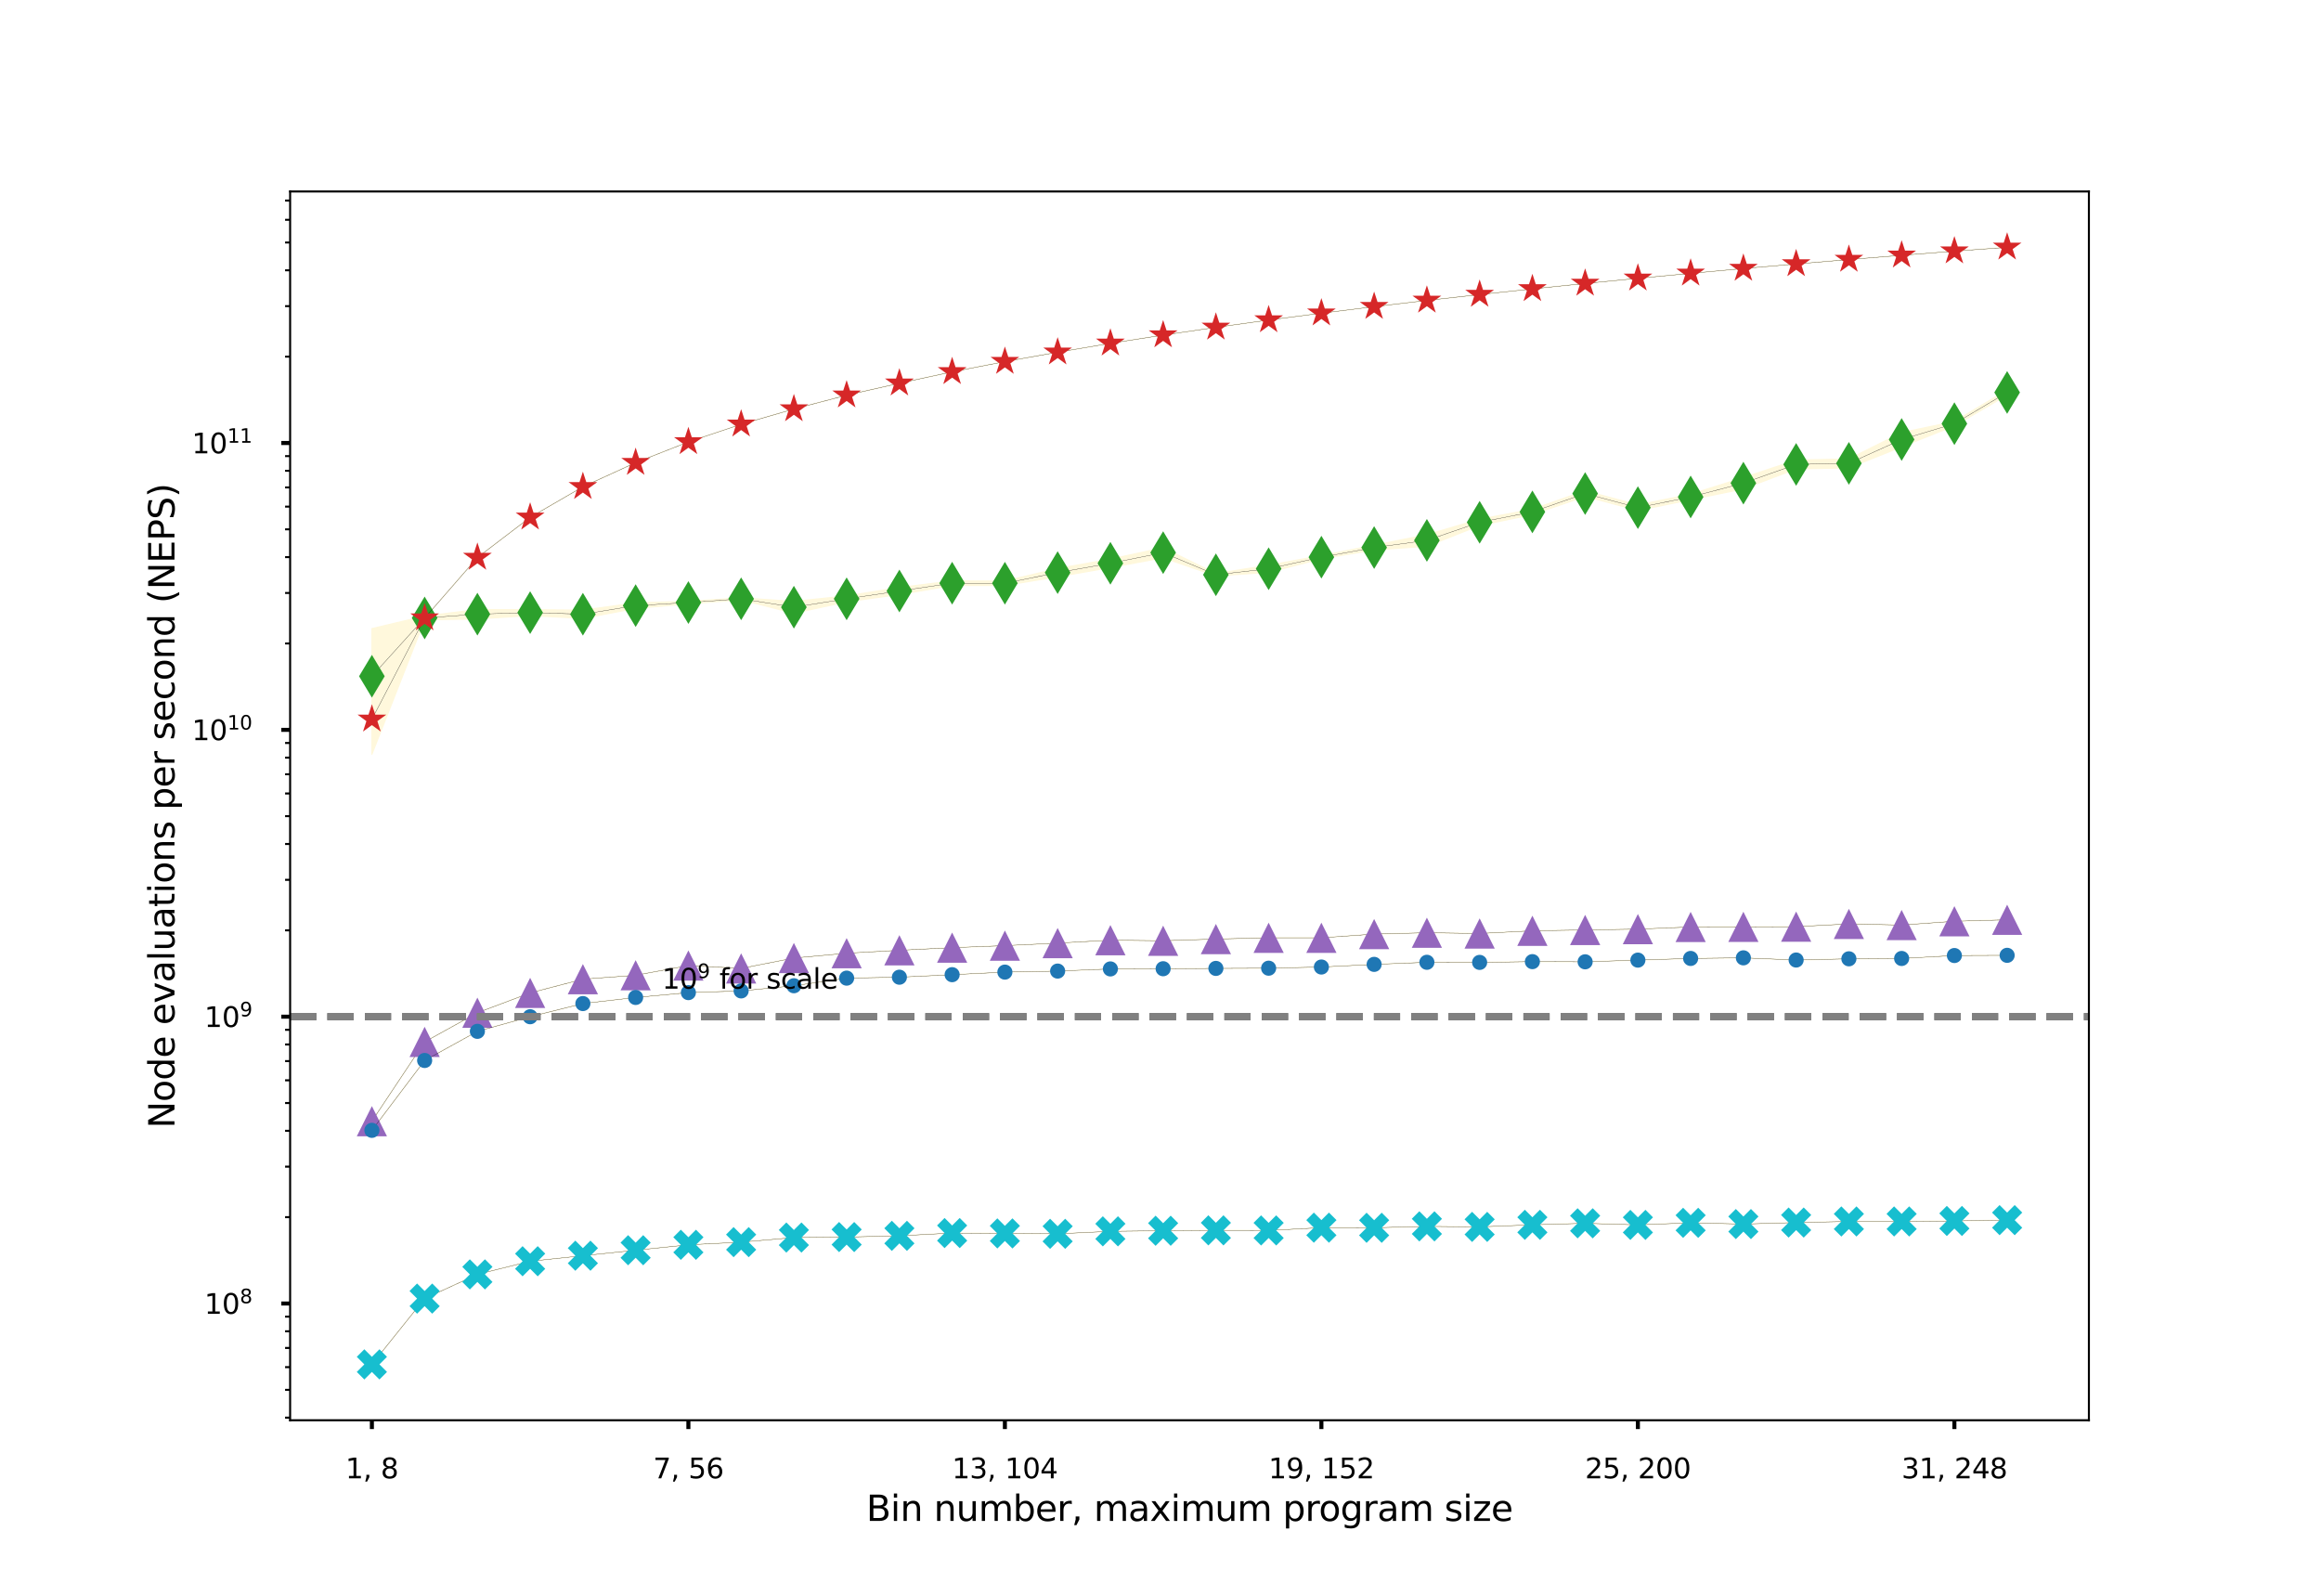 <?xml version="1.0" encoding="utf-8" standalone="no"?>
<!DOCTYPE svg PUBLIC "-//W3C//DTD SVG 1.1//EN"
  "http://www.w3.org/Graphics/SVG/1.1/DTD/svg11.dtd">
<svg xmlns:xlink="http://www.w3.org/1999/xlink" width="921.6pt" height="633.6pt" viewBox="0 0 921.6 633.6" xmlns="http://www.w3.org/2000/svg" version="1.1">
 <defs>
  <style type="text/css">*{stroke-linejoin: round; stroke-linecap: butt}</style>
 </defs>
 <g id="figure_1">
  <g id="patch_1">
   <path d="M 0 633.6 
L 921.6 633.6 
L 921.6 0 
L 0 0 
z
" style="fill: #ffffff"/>
  </g>
  <g id="axes_1">
   <g id="patch_2">
    <path d="M 115.2 563.904 
L 829.44 563.904 
L 829.44 76.032 
L 115.2 76.032 
z
" style="fill: #ffffff"/>
   </g>
   <g id="PolyCollection_1">
    <defs>
     <path id="m65f2b47171" d="M 147.665 -91.872 
L 147.665 -91.872 
L 168.611 -117.995 
L 189.556 -127.603 
L 210.502 -132.826 
L 231.447 -135.024 
L 252.393 -137.201 
L 273.338 -139.351 
L 294.284 -140.409 
L 315.229 -142.233 
L 336.175 -142.422 
L 357.12 -142.913 
L 378.065 -144.011 
L 399.011 -143.871 
L 419.956 -143.71 
L 440.902 -144.698 
L 461.847 -144.933 
L 482.793 -145.089 
L 503.738 -145.056 
L 524.684 -146.154 
L 545.629 -146.108 
L 566.575 -146.673 
L 587.52 -146.457 
L 608.465 -147.281 
L 629.411 -147.886 
L 650.356 -147.252 
L 671.302 -148.079 
L 692.247 -147.582 
L 713.193 -148.186 
L 734.138 -148.617 
L 755.084 -148.623 
L 776.029 -148.818 
L 796.975 -149.141 
L 796.975 -149.141 
L 796.975 -149.141 
L 776.029 -148.818 
L 755.084 -148.623 
L 734.138 -148.617 
L 713.193 -148.186 
L 692.247 -147.582 
L 671.302 -148.079 
L 650.356 -147.252 
L 629.411 -147.886 
L 608.465 -147.281 
L 587.52 -146.457 
L 566.575 -146.673 
L 545.629 -146.108 
L 524.684 -146.154 
L 503.738 -145.056 
L 482.793 -145.089 
L 461.847 -144.933 
L 440.902 -144.698 
L 419.956 -143.71 
L 399.011 -143.871 
L 378.065 -144.011 
L 357.12 -142.913 
L 336.175 -142.422 
L 315.229 -142.233 
L 294.284 -140.409 
L 273.338 -139.351 
L 252.393 -137.201 
L 231.447 -135.024 
L 210.502 -132.826 
L 189.556 -127.603 
L 168.611 -117.995 
L 147.665 -91.872 
z
" style="stroke: #fff8dc; stroke-width: 0.48"/>
    </defs>
    <g clip-path="url(#p8f15643fc7)">
     <use xlink:href="#m65f2b47171" x="0" y="633.6" style="fill: #fff8dc; stroke: #fff8dc; stroke-width: 0.48"/>
    </g>
   </g>
   <g id="PolyCollection_2">
    <defs>
     <path id="m47dc31e7f1" d="M 147.665 -188.425 
L 147.665 -188.425 
L 168.611 -219.917 
L 189.556 -231.499 
L 210.502 -239.368 
L 231.447 -244.823 
L 252.393 -246.372 
L 273.338 -250.232 
L 294.284 -249.087 
L 315.229 -253.218 
L 336.175 -255.127 
L 357.12 -256.293 
L 378.065 -257.338 
L 399.011 -258.137 
L 419.956 -259.144 
L 440.902 -260.306 
L 461.847 -260.076 
L 482.793 -260.743 
L 503.738 -261.253 
L 524.684 -261.254 
L 545.629 -262.72 
L 566.575 -263.258 
L 587.52 -262.96 
L 608.465 -264.036 
L 629.411 -264.36 
L 650.356 -264.694 
L 671.302 -265.546 
L 692.247 -265.593 
L 713.193 -265.67 
L 734.138 -266.75 
L 755.084 -266.309 
L 776.029 -267.82 
L 796.975 -268.401 
L 796.975 -268.401 
L 796.975 -268.401 
L 776.029 -267.82 
L 755.084 -266.309 
L 734.138 -266.75 
L 713.193 -265.67 
L 692.247 -265.593 
L 671.302 -265.546 
L 650.356 -264.694 
L 629.411 -264.36 
L 608.465 -264.036 
L 587.52 -262.96 
L 566.575 -263.258 
L 545.629 -262.72 
L 524.684 -261.254 
L 503.738 -261.253 
L 482.793 -260.743 
L 461.847 -260.076 
L 440.902 -260.306 
L 419.956 -259.144 
L 399.011 -258.137 
L 378.065 -257.338 
L 357.12 -256.293 
L 336.175 -255.127 
L 315.229 -253.218 
L 294.284 -249.087 
L 273.338 -250.232 
L 252.393 -246.372 
L 231.447 -244.823 
L 210.502 -239.368 
L 189.556 -231.499 
L 168.611 -219.917 
L 147.665 -188.425 
z
" style="stroke: #fff8dc; stroke-width: 0.48"/>
    </defs>
    <g clip-path="url(#p8f15643fc7)">
     <use xlink:href="#m47dc31e7f1" x="0" y="633.6" style="fill: #fff8dc; stroke: #fff8dc; stroke-width: 0.48"/>
    </g>
   </g>
   <g id="PolyCollection_3">
    <defs>
     <path id="mb98457b5f6" d="M 147.665 -184.795 
L 147.665 -184.795 
L 168.611 -212.538 
L 189.556 -224.106 
L 210.502 -229.91 
L 231.447 -235.135 
L 252.393 -237.563 
L 273.338 -239.482 
L 294.284 -240.161 
L 315.229 -242.211 
L 336.175 -245.231 
L 357.12 -245.603 
L 378.065 -246.604 
L 399.011 -247.623 
L 419.956 -248.034 
L 440.902 -248.888 
L 461.847 -248.967 
L 482.793 -249.095 
L 503.738 -249.179 
L 524.684 -249.643 
L 545.629 -250.696 
L 566.575 -251.522 
L 587.52 -251.479 
L 608.465 -251.781 
L 629.411 -251.711 
L 650.356 -252.385 
L 671.302 -253.052 
L 692.247 -253.289 
L 713.193 -252.421 
L 734.138 -252.905 
L 755.084 -253.039 
L 776.029 -254.206 
L 796.975 -254.287 
L 796.975 -254.287 
L 796.975 -254.287 
L 776.029 -254.206 
L 755.084 -253.039 
L 734.138 -252.905 
L 713.193 -252.421 
L 692.247 -253.289 
L 671.302 -253.052 
L 650.356 -252.385 
L 629.411 -251.711 
L 608.465 -251.781 
L 587.52 -251.479 
L 566.575 -251.522 
L 545.629 -250.696 
L 524.684 -249.643 
L 503.738 -249.179 
L 482.793 -249.095 
L 461.847 -248.967 
L 440.902 -248.888 
L 419.956 -248.034 
L 399.011 -247.623 
L 378.065 -246.604 
L 357.12 -245.603 
L 336.175 -245.231 
L 315.229 -242.211 
L 294.284 -240.161 
L 273.338 -239.482 
L 252.393 -237.563 
L 231.447 -235.135 
L 210.502 -229.91 
L 189.556 -224.106 
L 168.611 -212.538 
L 147.665 -184.795 
z
" style="stroke: #fff8dc; stroke-width: 0.48"/>
    </defs>
    <g clip-path="url(#p8f15643fc7)">
     <use xlink:href="#mb98457b5f6" x="0" y="633.6" style="fill: #fff8dc; stroke: #fff8dc; stroke-width: 0.48"/>
    </g>
   </g>
   <g id="PolyCollection_4">
    <defs>
     <path id="m1a2c0ce44e" d="M 147.665 -334.142 
L 147.665 -334.142 
L 168.611 -387.499 
L 189.556 -387.86 
L 210.502 -389.196 
L 231.447 -388.061 
L 252.393 -392.071 
L 273.338 -393.858 
L 294.284 -395.476 
L 315.229 -390.117 
L 336.175 -394.666 
L 357.12 -397.559 
L 378.065 -401.139 
L 399.011 -401.174 
L 419.956 -404.605 
L 440.902 -408.274 
L 461.847 -412.163 
L 482.793 -404.951 
L 503.738 -406.351 
L 524.684 -411.771 
L 545.629 -415.252 
L 566.575 -416.713 
L 587.52 -424.993 
L 608.465 -429.296 
L 629.411 -436.522 
L 650.356 -430.958 
L 671.302 -435.189 
L 692.247 -439.503 
L 713.193 -447.443 
L 734.138 -447.828 
L 755.084 -456.218 
L 776.029 -464.531 
L 796.975 -476.772 
L 796.975 -476.772 
L 796.975 -478.771 
L 776.029 -466.213 
L 755.084 -461.828 
L 734.138 -451.359 
L 713.193 -450.907 
L 692.247 -443.951 
L 671.302 -437.333 
L 650.356 -433.114 
L 629.411 -438.724 
L 608.465 -431.39 
L 587.52 -427.432 
L 566.575 -421.265 
L 545.629 -417.123 
L 524.684 -412.975 
L 503.738 -409.177 
L 482.793 -405.815 
L 461.847 -416.109 
L 440.902 -411.586 
L 419.956 -407.835 
L 399.011 -402.879 
L 378.065 -402.943 
L 357.12 -400.304 
L 336.175 -396.983 
L 315.229 -394.802 
L 294.284 -396.207 
L 273.338 -394.866 
L 252.393 -394.195 
L 231.447 -391.34 
L 210.502 -391.495 
L 189.556 -391.578 
L 168.611 -388.969 
L 147.665 -383.996 
z
" style="stroke: #fff8dc; stroke-width: 0.48"/>
    </defs>
    <g clip-path="url(#p8f15643fc7)">
     <use xlink:href="#m1a2c0ce44e" x="0" y="633.6" style="fill: #fff8dc; stroke: #fff8dc; stroke-width: 0.48"/>
    </g>
   </g>
   <g id="PolyCollection_5">
    <defs>
     <path id="m74e31826b9" d="M 147.665 -347.989 
L 147.665 -347.989 
L 168.611 -388.177 
L 189.556 -412.225 
L 210.502 -428.197 
L 231.447 -440.328 
L 252.393 -449.905 
L 273.338 -458.142 
L 294.284 -465.139 
L 315.229 -471.204 
L 336.175 -476.68 
L 357.12 -481.429 
L 378.065 -485.954 
L 399.011 -490.025 
L 419.956 -493.74 
L 440.902 -497.279 
L 461.847 -500.549 
L 482.793 -503.61 
L 503.738 -506.537 
L 524.684 -509.242 
L 545.629 -511.843 
L 566.575 -514.314 
L 587.52 -516.655 
L 608.465 -518.89 
L 629.411 -521.052 
L 650.356 -523.093 
L 671.302 -525.062 
L 692.247 -526.991 
L 713.193 -528.789 
L 734.138 -530.553 
L 755.084 -532.237 
L 776.029 -533.884 
L 796.975 -535.392 
L 796.975 -535.392 
L 796.975 -535.392 
L 776.029 -533.884 
L 755.084 -532.237 
L 734.138 -530.553 
L 713.193 -528.789 
L 692.247 -526.991 
L 671.302 -525.062 
L 650.356 -523.093 
L 629.411 -521.052 
L 608.465 -518.89 
L 587.52 -516.655 
L 566.575 -514.314 
L 545.629 -511.843 
L 524.684 -509.242 
L 503.738 -506.537 
L 482.793 -503.61 
L 461.847 -500.549 
L 440.902 -497.279 
L 419.956 -493.74 
L 399.011 -490.025 
L 378.065 -485.954 
L 357.12 -481.429 
L 336.175 -476.68 
L 315.229 -471.204 
L 294.284 -465.139 
L 273.338 -458.142 
L 252.393 -449.905 
L 231.447 -440.328 
L 210.502 -428.197 
L 189.556 -412.225 
L 168.611 -388.177 
L 147.665 -347.989 
z
" style="stroke: #fff8dc; stroke-width: 0.48"/>
    </defs>
    <g clip-path="url(#p8f15643fc7)">
     <use xlink:href="#m74e31826b9" x="0" y="633.6" style="fill: #fff8dc; stroke: #fff8dc; stroke-width: 0.48"/>
    </g>
   </g>
   <g id="matplotlib.axis_1">
    <g id="xtick_1">
     <g id="line2d_1">
      <defs>
       <path id="ma59e9e51bd" d="M 0 0 
L 0 3.5 
" style="stroke: #000000; stroke-width: 1.6"/>
      </defs>
      <g>
       <use xlink:href="#ma59e9e51bd" x="147.665" y="563.904" style="stroke: #000000; stroke-width: 1.6"/>
      </g>
     </g>
     <g id="text_1">
      <!-- 1, 8 -->
      <g transform="translate(137.171 586.962)scale(0.11 -0.11)">
       <defs>
        <path id="DejaVuSans-31" d="M 794 531 
L 1825 531 
L 1825 4091 
L 703 3866 
L 703 4441 
L 1819 4666 
L 2450 4666 
L 2450 531 
L 3481 531 
L 3481 0 
L 794 0 
L 794 531 
z
" transform="scale(0.016)"/>
        <path id="DejaVuSans-2c" d="M 750 794 
L 1409 794 
L 1409 256 
L 897 -744 
L 494 -744 
L 750 256 
L 750 794 
z
" transform="scale(0.016)"/>
        <path id="DejaVuSans-20" transform="scale(0.016)"/>
        <path id="DejaVuSans-38" d="M 2034 2216 
Q 1584 2216 1326 1975 
Q 1069 1734 1069 1313 
Q 1069 891 1326 650 
Q 1584 409 2034 409 
Q 2484 409 2743 651 
Q 3003 894 3003 1313 
Q 3003 1734 2745 1975 
Q 2488 2216 2034 2216 
z
M 1403 2484 
Q 997 2584 770 2862 
Q 544 3141 544 3541 
Q 544 4100 942 4425 
Q 1341 4750 2034 4750 
Q 2731 4750 3128 4425 
Q 3525 4100 3525 3541 
Q 3525 3141 3298 2862 
Q 3072 2584 2669 2484 
Q 3125 2378 3379 2068 
Q 3634 1759 3634 1313 
Q 3634 634 3220 271 
Q 2806 -91 2034 -91 
Q 1263 -91 848 271 
Q 434 634 434 1313 
Q 434 1759 690 2068 
Q 947 2378 1403 2484 
z
M 1172 3481 
Q 1172 3119 1398 2916 
Q 1625 2713 2034 2713 
Q 2441 2713 2670 2916 
Q 2900 3119 2900 3481 
Q 2900 3844 2670 4047 
Q 2441 4250 2034 4250 
Q 1625 4250 1398 4047 
Q 1172 3844 1172 3481 
z
" transform="scale(0.016)"/>
       </defs>
       <use xlink:href="#DejaVuSans-31"/>
       <use xlink:href="#DejaVuSans-2c" x="63.623"/>
       <use xlink:href="#DejaVuSans-20" x="95.41"/>
       <use xlink:href="#DejaVuSans-38" x="127.197"/>
      </g>
     </g>
    </g>
    <g id="xtick_2">
     <g id="line2d_2">
      <g>
       <use xlink:href="#ma59e9e51bd" x="273.338" y="563.904" style="stroke: #000000; stroke-width: 1.6"/>
      </g>
     </g>
     <g id="text_2">
      <!-- 7, 56 -->
      <g transform="translate(259.344 586.962)scale(0.11 -0.11)">
       <defs>
        <path id="DejaVuSans-37" d="M 525 4666 
L 3525 4666 
L 3525 4397 
L 1831 0 
L 1172 0 
L 2766 4134 
L 525 4134 
L 525 4666 
z
" transform="scale(0.016)"/>
        <path id="DejaVuSans-35" d="M 691 4666 
L 3169 4666 
L 3169 4134 
L 1269 4134 
L 1269 2991 
Q 1406 3038 1543 3061 
Q 1681 3084 1819 3084 
Q 2600 3084 3056 2656 
Q 3513 2228 3513 1497 
Q 3513 744 3044 326 
Q 2575 -91 1722 -91 
Q 1428 -91 1123 -41 
Q 819 9 494 109 
L 494 744 
Q 775 591 1075 516 
Q 1375 441 1709 441 
Q 2250 441 2565 725 
Q 2881 1009 2881 1497 
Q 2881 1984 2565 2268 
Q 2250 2553 1709 2553 
Q 1456 2553 1204 2497 
Q 953 2441 691 2322 
L 691 4666 
z
" transform="scale(0.016)"/>
        <path id="DejaVuSans-36" d="M 2113 2584 
Q 1688 2584 1439 2293 
Q 1191 2003 1191 1497 
Q 1191 994 1439 701 
Q 1688 409 2113 409 
Q 2538 409 2786 701 
Q 3034 994 3034 1497 
Q 3034 2003 2786 2293 
Q 2538 2584 2113 2584 
z
M 3366 4563 
L 3366 3988 
Q 3128 4100 2886 4159 
Q 2644 4219 2406 4219 
Q 1781 4219 1451 3797 
Q 1122 3375 1075 2522 
Q 1259 2794 1537 2939 
Q 1816 3084 2150 3084 
Q 2853 3084 3261 2657 
Q 3669 2231 3669 1497 
Q 3669 778 3244 343 
Q 2819 -91 2113 -91 
Q 1303 -91 875 529 
Q 447 1150 447 2328 
Q 447 3434 972 4092 
Q 1497 4750 2381 4750 
Q 2619 4750 2861 4703 
Q 3103 4656 3366 4563 
z
" transform="scale(0.016)"/>
       </defs>
       <use xlink:href="#DejaVuSans-37"/>
       <use xlink:href="#DejaVuSans-2c" x="63.623"/>
       <use xlink:href="#DejaVuSans-20" x="95.41"/>
       <use xlink:href="#DejaVuSans-35" x="127.197"/>
       <use xlink:href="#DejaVuSans-36" x="190.82"/>
      </g>
     </g>
    </g>
    <g id="xtick_3">
     <g id="line2d_3">
      <g>
       <use xlink:href="#ma59e9e51bd" x="399.011" y="563.904" style="stroke: #000000; stroke-width: 1.6"/>
      </g>
     </g>
     <g id="text_3">
      <!-- 13, 104 -->
      <g transform="translate(378.018 586.962)scale(0.11 -0.11)">
       <defs>
        <path id="DejaVuSans-33" d="M 2597 2516 
Q 3050 2419 3304 2112 
Q 3559 1806 3559 1356 
Q 3559 666 3084 287 
Q 2609 -91 1734 -91 
Q 1441 -91 1130 -33 
Q 819 25 488 141 
L 488 750 
Q 750 597 1062 519 
Q 1375 441 1716 441 
Q 2309 441 2620 675 
Q 2931 909 2931 1356 
Q 2931 1769 2642 2001 
Q 2353 2234 1838 2234 
L 1294 2234 
L 1294 2753 
L 1863 2753 
Q 2328 2753 2575 2939 
Q 2822 3125 2822 3475 
Q 2822 3834 2567 4026 
Q 2313 4219 1838 4219 
Q 1578 4219 1281 4162 
Q 984 4106 628 3988 
L 628 4550 
Q 988 4650 1302 4700 
Q 1616 4750 1894 4750 
Q 2613 4750 3031 4423 
Q 3450 4097 3450 3541 
Q 3450 3153 3228 2886 
Q 3006 2619 2597 2516 
z
" transform="scale(0.016)"/>
        <path id="DejaVuSans-30" d="M 2034 4250 
Q 1547 4250 1301 3770 
Q 1056 3291 1056 2328 
Q 1056 1369 1301 889 
Q 1547 409 2034 409 
Q 2525 409 2770 889 
Q 3016 1369 3016 2328 
Q 3016 3291 2770 3770 
Q 2525 4250 2034 4250 
z
M 2034 4750 
Q 2819 4750 3233 4129 
Q 3647 3509 3647 2328 
Q 3647 1150 3233 529 
Q 2819 -91 2034 -91 
Q 1250 -91 836 529 
Q 422 1150 422 2328 
Q 422 3509 836 4129 
Q 1250 4750 2034 4750 
z
" transform="scale(0.016)"/>
        <path id="DejaVuSans-34" d="M 2419 4116 
L 825 1625 
L 2419 1625 
L 2419 4116 
z
M 2253 4666 
L 3047 4666 
L 3047 1625 
L 3713 1625 
L 3713 1100 
L 3047 1100 
L 3047 0 
L 2419 0 
L 2419 1100 
L 313 1100 
L 313 1709 
L 2253 4666 
z
" transform="scale(0.016)"/>
       </defs>
       <use xlink:href="#DejaVuSans-31"/>
       <use xlink:href="#DejaVuSans-33" x="63.623"/>
       <use xlink:href="#DejaVuSans-2c" x="127.246"/>
       <use xlink:href="#DejaVuSans-20" x="159.033"/>
       <use xlink:href="#DejaVuSans-31" x="190.82"/>
       <use xlink:href="#DejaVuSans-30" x="254.443"/>
       <use xlink:href="#DejaVuSans-34" x="318.066"/>
      </g>
     </g>
    </g>
    <g id="xtick_4">
     <g id="line2d_4">
      <g>
       <use xlink:href="#ma59e9e51bd" x="524.684" y="563.904" style="stroke: #000000; stroke-width: 1.6"/>
      </g>
     </g>
     <g id="text_4">
      <!-- 19, 152 -->
      <g transform="translate(503.691 586.962)scale(0.11 -0.11)">
       <defs>
        <path id="DejaVuSans-39" d="M 703 97 
L 703 672 
Q 941 559 1184 500 
Q 1428 441 1663 441 
Q 2288 441 2617 861 
Q 2947 1281 2994 2138 
Q 2813 1869 2534 1725 
Q 2256 1581 1919 1581 
Q 1219 1581 811 2004 
Q 403 2428 403 3163 
Q 403 3881 828 4315 
Q 1253 4750 1959 4750 
Q 2769 4750 3195 4129 
Q 3622 3509 3622 2328 
Q 3622 1225 3098 567 
Q 2575 -91 1691 -91 
Q 1453 -91 1209 -44 
Q 966 3 703 97 
z
M 1959 2075 
Q 2384 2075 2632 2365 
Q 2881 2656 2881 3163 
Q 2881 3666 2632 3958 
Q 2384 4250 1959 4250 
Q 1534 4250 1286 3958 
Q 1038 3666 1038 3163 
Q 1038 2656 1286 2365 
Q 1534 2075 1959 2075 
z
" transform="scale(0.016)"/>
        <path id="DejaVuSans-32" d="M 1228 531 
L 3431 531 
L 3431 0 
L 469 0 
L 469 531 
Q 828 903 1448 1529 
Q 2069 2156 2228 2338 
Q 2531 2678 2651 2914 
Q 2772 3150 2772 3378 
Q 2772 3750 2511 3984 
Q 2250 4219 1831 4219 
Q 1534 4219 1204 4116 
Q 875 4013 500 3803 
L 500 4441 
Q 881 4594 1212 4672 
Q 1544 4750 1819 4750 
Q 2544 4750 2975 4387 
Q 3406 4025 3406 3419 
Q 3406 3131 3298 2873 
Q 3191 2616 2906 2266 
Q 2828 2175 2409 1742 
Q 1991 1309 1228 531 
z
" transform="scale(0.016)"/>
       </defs>
       <use xlink:href="#DejaVuSans-31"/>
       <use xlink:href="#DejaVuSans-39" x="63.623"/>
       <use xlink:href="#DejaVuSans-2c" x="127.246"/>
       <use xlink:href="#DejaVuSans-20" x="159.033"/>
       <use xlink:href="#DejaVuSans-31" x="190.82"/>
       <use xlink:href="#DejaVuSans-35" x="254.443"/>
       <use xlink:href="#DejaVuSans-32" x="318.066"/>
      </g>
     </g>
    </g>
    <g id="xtick_5">
     <g id="line2d_5">
      <g>
       <use xlink:href="#ma59e9e51bd" x="650.356" y="563.904" style="stroke: #000000; stroke-width: 1.6"/>
      </g>
     </g>
     <g id="text_5">
      <!-- 25, 200 -->
      <g transform="translate(629.364 586.962)scale(0.11 -0.11)">
       <use xlink:href="#DejaVuSans-32"/>
       <use xlink:href="#DejaVuSans-35" x="63.623"/>
       <use xlink:href="#DejaVuSans-2c" x="127.246"/>
       <use xlink:href="#DejaVuSans-20" x="159.033"/>
       <use xlink:href="#DejaVuSans-32" x="190.82"/>
       <use xlink:href="#DejaVuSans-30" x="254.443"/>
       <use xlink:href="#DejaVuSans-30" x="318.066"/>
      </g>
     </g>
    </g>
    <g id="xtick_6">
     <g id="line2d_6">
      <g>
       <use xlink:href="#ma59e9e51bd" x="776.029" y="563.904" style="stroke: #000000; stroke-width: 1.6"/>
      </g>
     </g>
     <g id="text_6">
      <!-- 31, 248 -->
      <g transform="translate(755.036 586.962)scale(0.11 -0.11)">
       <use xlink:href="#DejaVuSans-33"/>
       <use xlink:href="#DejaVuSans-31" x="63.623"/>
       <use xlink:href="#DejaVuSans-2c" x="127.246"/>
       <use xlink:href="#DejaVuSans-20" x="159.033"/>
       <use xlink:href="#DejaVuSans-32" x="190.82"/>
       <use xlink:href="#DejaVuSans-34" x="254.443"/>
       <use xlink:href="#DejaVuSans-38" x="318.066"/>
      </g>
     </g>
    </g>
    <g id="text_7">
     <!-- Bin number, maximum program size -->
     <g transform="translate(343.975 603.888)scale(0.14 -0.14)">
      <defs>
       <path id="DejaVuSans-42" d="M 1259 2228 
L 1259 519 
L 2272 519 
Q 2781 519 3026 730 
Q 3272 941 3272 1375 
Q 3272 1813 3026 2020 
Q 2781 2228 2272 2228 
L 1259 2228 
z
M 1259 4147 
L 1259 2741 
L 2194 2741 
Q 2656 2741 2882 2914 
Q 3109 3088 3109 3444 
Q 3109 3797 2882 3972 
Q 2656 4147 2194 4147 
L 1259 4147 
z
M 628 4666 
L 2241 4666 
Q 2963 4666 3353 4366 
Q 3744 4066 3744 3513 
Q 3744 3084 3544 2831 
Q 3344 2578 2956 2516 
Q 3422 2416 3680 2098 
Q 3938 1781 3938 1306 
Q 3938 681 3513 340 
Q 3088 0 2303 0 
L 628 0 
L 628 4666 
z
" transform="scale(0.016)"/>
       <path id="DejaVuSans-69" d="M 603 3500 
L 1178 3500 
L 1178 0 
L 603 0 
L 603 3500 
z
M 603 4863 
L 1178 4863 
L 1178 4134 
L 603 4134 
L 603 4863 
z
" transform="scale(0.016)"/>
       <path id="DejaVuSans-6e" d="M 3513 2113 
L 3513 0 
L 2938 0 
L 2938 2094 
Q 2938 2591 2744 2837 
Q 2550 3084 2163 3084 
Q 1697 3084 1428 2787 
Q 1159 2491 1159 1978 
L 1159 0 
L 581 0 
L 581 3500 
L 1159 3500 
L 1159 2956 
Q 1366 3272 1645 3428 
Q 1925 3584 2291 3584 
Q 2894 3584 3203 3211 
Q 3513 2838 3513 2113 
z
" transform="scale(0.016)"/>
       <path id="DejaVuSans-75" d="M 544 1381 
L 544 3500 
L 1119 3500 
L 1119 1403 
Q 1119 906 1312 657 
Q 1506 409 1894 409 
Q 2359 409 2629 706 
Q 2900 1003 2900 1516 
L 2900 3500 
L 3475 3500 
L 3475 0 
L 2900 0 
L 2900 538 
Q 2691 219 2414 64 
Q 2138 -91 1772 -91 
Q 1169 -91 856 284 
Q 544 659 544 1381 
z
M 1991 3584 
L 1991 3584 
z
" transform="scale(0.016)"/>
       <path id="DejaVuSans-6d" d="M 3328 2828 
Q 3544 3216 3844 3400 
Q 4144 3584 4550 3584 
Q 5097 3584 5394 3201 
Q 5691 2819 5691 2113 
L 5691 0 
L 5113 0 
L 5113 2094 
Q 5113 2597 4934 2840 
Q 4756 3084 4391 3084 
Q 3944 3084 3684 2787 
Q 3425 2491 3425 1978 
L 3425 0 
L 2847 0 
L 2847 2094 
Q 2847 2600 2669 2842 
Q 2491 3084 2119 3084 
Q 1678 3084 1418 2786 
Q 1159 2488 1159 1978 
L 1159 0 
L 581 0 
L 581 3500 
L 1159 3500 
L 1159 2956 
Q 1356 3278 1631 3431 
Q 1906 3584 2284 3584 
Q 2666 3584 2933 3390 
Q 3200 3197 3328 2828 
z
" transform="scale(0.016)"/>
       <path id="DejaVuSans-62" d="M 3116 1747 
Q 3116 2381 2855 2742 
Q 2594 3103 2138 3103 
Q 1681 3103 1420 2742 
Q 1159 2381 1159 1747 
Q 1159 1113 1420 752 
Q 1681 391 2138 391 
Q 2594 391 2855 752 
Q 3116 1113 3116 1747 
z
M 1159 2969 
Q 1341 3281 1617 3432 
Q 1894 3584 2278 3584 
Q 2916 3584 3314 3078 
Q 3713 2572 3713 1747 
Q 3713 922 3314 415 
Q 2916 -91 2278 -91 
Q 1894 -91 1617 61 
Q 1341 213 1159 525 
L 1159 0 
L 581 0 
L 581 4863 
L 1159 4863 
L 1159 2969 
z
" transform="scale(0.016)"/>
       <path id="DejaVuSans-65" d="M 3597 1894 
L 3597 1613 
L 953 1613 
Q 991 1019 1311 708 
Q 1631 397 2203 397 
Q 2534 397 2845 478 
Q 3156 559 3463 722 
L 3463 178 
Q 3153 47 2828 -22 
Q 2503 -91 2169 -91 
Q 1331 -91 842 396 
Q 353 884 353 1716 
Q 353 2575 817 3079 
Q 1281 3584 2069 3584 
Q 2775 3584 3186 3129 
Q 3597 2675 3597 1894 
z
M 3022 2063 
Q 3016 2534 2758 2815 
Q 2500 3097 2075 3097 
Q 1594 3097 1305 2825 
Q 1016 2553 972 2059 
L 3022 2063 
z
" transform="scale(0.016)"/>
       <path id="DejaVuSans-72" d="M 2631 2963 
Q 2534 3019 2420 3045 
Q 2306 3072 2169 3072 
Q 1681 3072 1420 2755 
Q 1159 2438 1159 1844 
L 1159 0 
L 581 0 
L 581 3500 
L 1159 3500 
L 1159 2956 
Q 1341 3275 1631 3429 
Q 1922 3584 2338 3584 
Q 2397 3584 2469 3576 
Q 2541 3569 2628 3553 
L 2631 2963 
z
" transform="scale(0.016)"/>
       <path id="DejaVuSans-61" d="M 2194 1759 
Q 1497 1759 1228 1600 
Q 959 1441 959 1056 
Q 959 750 1161 570 
Q 1363 391 1709 391 
Q 2188 391 2477 730 
Q 2766 1069 2766 1631 
L 2766 1759 
L 2194 1759 
z
M 3341 1997 
L 3341 0 
L 2766 0 
L 2766 531 
Q 2569 213 2275 61 
Q 1981 -91 1556 -91 
Q 1019 -91 701 211 
Q 384 513 384 1019 
Q 384 1609 779 1909 
Q 1175 2209 1959 2209 
L 2766 2209 
L 2766 2266 
Q 2766 2663 2505 2880 
Q 2244 3097 1772 3097 
Q 1472 3097 1187 3025 
Q 903 2953 641 2809 
L 641 3341 
Q 956 3463 1253 3523 
Q 1550 3584 1831 3584 
Q 2591 3584 2966 3190 
Q 3341 2797 3341 1997 
z
" transform="scale(0.016)"/>
       <path id="DejaVuSans-78" d="M 3513 3500 
L 2247 1797 
L 3578 0 
L 2900 0 
L 1881 1375 
L 863 0 
L 184 0 
L 1544 1831 
L 300 3500 
L 978 3500 
L 1906 2253 
L 2834 3500 
L 3513 3500 
z
" transform="scale(0.016)"/>
       <path id="DejaVuSans-70" d="M 1159 525 
L 1159 -1331 
L 581 -1331 
L 581 3500 
L 1159 3500 
L 1159 2969 
Q 1341 3281 1617 3432 
Q 1894 3584 2278 3584 
Q 2916 3584 3314 3078 
Q 3713 2572 3713 1747 
Q 3713 922 3314 415 
Q 2916 -91 2278 -91 
Q 1894 -91 1617 61 
Q 1341 213 1159 525 
z
M 3116 1747 
Q 3116 2381 2855 2742 
Q 2594 3103 2138 3103 
Q 1681 3103 1420 2742 
Q 1159 2381 1159 1747 
Q 1159 1113 1420 752 
Q 1681 391 2138 391 
Q 2594 391 2855 752 
Q 3116 1113 3116 1747 
z
" transform="scale(0.016)"/>
       <path id="DejaVuSans-6f" d="M 1959 3097 
Q 1497 3097 1228 2736 
Q 959 2375 959 1747 
Q 959 1119 1226 758 
Q 1494 397 1959 397 
Q 2419 397 2687 759 
Q 2956 1122 2956 1747 
Q 2956 2369 2687 2733 
Q 2419 3097 1959 3097 
z
M 1959 3584 
Q 2709 3584 3137 3096 
Q 3566 2609 3566 1747 
Q 3566 888 3137 398 
Q 2709 -91 1959 -91 
Q 1206 -91 779 398 
Q 353 888 353 1747 
Q 353 2609 779 3096 
Q 1206 3584 1959 3584 
z
" transform="scale(0.016)"/>
       <path id="DejaVuSans-67" d="M 2906 1791 
Q 2906 2416 2648 2759 
Q 2391 3103 1925 3103 
Q 1463 3103 1205 2759 
Q 947 2416 947 1791 
Q 947 1169 1205 825 
Q 1463 481 1925 481 
Q 2391 481 2648 825 
Q 2906 1169 2906 1791 
z
M 3481 434 
Q 3481 -459 3084 -895 
Q 2688 -1331 1869 -1331 
Q 1566 -1331 1297 -1286 
Q 1028 -1241 775 -1147 
L 775 -588 
Q 1028 -725 1275 -790 
Q 1522 -856 1778 -856 
Q 2344 -856 2625 -561 
Q 2906 -266 2906 331 
L 2906 616 
Q 2728 306 2450 153 
Q 2172 0 1784 0 
Q 1141 0 747 490 
Q 353 981 353 1791 
Q 353 2603 747 3093 
Q 1141 3584 1784 3584 
Q 2172 3584 2450 3431 
Q 2728 3278 2906 2969 
L 2906 3500 
L 3481 3500 
L 3481 434 
z
" transform="scale(0.016)"/>
       <path id="DejaVuSans-73" d="M 2834 3397 
L 2834 2853 
Q 2591 2978 2328 3040 
Q 2066 3103 1784 3103 
Q 1356 3103 1142 2972 
Q 928 2841 928 2578 
Q 928 2378 1081 2264 
Q 1234 2150 1697 2047 
L 1894 2003 
Q 2506 1872 2764 1633 
Q 3022 1394 3022 966 
Q 3022 478 2636 193 
Q 2250 -91 1575 -91 
Q 1294 -91 989 -36 
Q 684 19 347 128 
L 347 722 
Q 666 556 975 473 
Q 1284 391 1588 391 
Q 1994 391 2212 530 
Q 2431 669 2431 922 
Q 2431 1156 2273 1281 
Q 2116 1406 1581 1522 
L 1381 1569 
Q 847 1681 609 1914 
Q 372 2147 372 2553 
Q 372 3047 722 3315 
Q 1072 3584 1716 3584 
Q 2034 3584 2315 3537 
Q 2597 3491 2834 3397 
z
" transform="scale(0.016)"/>
       <path id="DejaVuSans-7a" d="M 353 3500 
L 3084 3500 
L 3084 2975 
L 922 459 
L 3084 459 
L 3084 0 
L 275 0 
L 275 525 
L 2438 3041 
L 353 3041 
L 353 3500 
z
" transform="scale(0.016)"/>
      </defs>
      <use xlink:href="#DejaVuSans-42"/>
      <use xlink:href="#DejaVuSans-69" x="68.604"/>
      <use xlink:href="#DejaVuSans-6e" x="96.387"/>
      <use xlink:href="#DejaVuSans-20" x="159.766"/>
      <use xlink:href="#DejaVuSans-6e" x="191.553"/>
      <use xlink:href="#DejaVuSans-75" x="254.932"/>
      <use xlink:href="#DejaVuSans-6d" x="318.311"/>
      <use xlink:href="#DejaVuSans-62" x="415.723"/>
      <use xlink:href="#DejaVuSans-65" x="479.199"/>
      <use xlink:href="#DejaVuSans-72" x="540.723"/>
      <use xlink:href="#DejaVuSans-2c" x="581.836"/>
      <use xlink:href="#DejaVuSans-20" x="613.623"/>
      <use xlink:href="#DejaVuSans-6d" x="645.41"/>
      <use xlink:href="#DejaVuSans-61" x="742.822"/>
      <use xlink:href="#DejaVuSans-78" x="804.102"/>
      <use xlink:href="#DejaVuSans-69" x="863.281"/>
      <use xlink:href="#DejaVuSans-6d" x="891.064"/>
      <use xlink:href="#DejaVuSans-75" x="988.477"/>
      <use xlink:href="#DejaVuSans-6d" x="1051.855"/>
      <use xlink:href="#DejaVuSans-20" x="1149.268"/>
      <use xlink:href="#DejaVuSans-70" x="1181.055"/>
      <use xlink:href="#DejaVuSans-72" x="1244.531"/>
      <use xlink:href="#DejaVuSans-6f" x="1283.395"/>
      <use xlink:href="#DejaVuSans-67" x="1344.576"/>
      <use xlink:href="#DejaVuSans-72" x="1408.053"/>
      <use xlink:href="#DejaVuSans-61" x="1449.166"/>
      <use xlink:href="#DejaVuSans-6d" x="1510.445"/>
      <use xlink:href="#DejaVuSans-20" x="1607.857"/>
      <use xlink:href="#DejaVuSans-73" x="1639.645"/>
      <use xlink:href="#DejaVuSans-69" x="1691.744"/>
      <use xlink:href="#DejaVuSans-7a" x="1719.527"/>
      <use xlink:href="#DejaVuSans-65" x="1772.018"/>
     </g>
    </g>
   </g>
   <g id="matplotlib.axis_2">
    <g id="ytick_1">
     <g id="line2d_7">
      <defs>
       <path id="m0864c84fcc" d="M 0 0 
L -3.5 0 
" style="stroke: #000000; stroke-width: 1.6"/>
      </defs>
      <g>
       <use xlink:href="#m0864c84fcc" x="115.2" y="517.556" style="stroke: #000000; stroke-width: 1.6"/>
      </g>
     </g>
     <g id="text_8">
      <!-- $\mathdefault{10^{8}}$ -->
      <g transform="translate(81.14 521.735)scale(0.11 -0.11)">
       <use xlink:href="#DejaVuSans-31" transform="translate(0 0.766)"/>
       <use xlink:href="#DejaVuSans-30" transform="translate(63.623 0.766)"/>
       <use xlink:href="#DejaVuSans-38" transform="translate(128.203 39.047)scale(0.7)"/>
      </g>
     </g>
    </g>
    <g id="ytick_2">
     <g id="line2d_8">
      <g>
       <use xlink:href="#m0864c84fcc" x="115.2" y="403.668" style="stroke: #000000; stroke-width: 1.6"/>
      </g>
     </g>
     <g id="text_9">
      <!-- $\mathdefault{10^{9}}$ -->
      <g transform="translate(81.14 407.847)scale(0.11 -0.11)">
       <use xlink:href="#DejaVuSans-31" transform="translate(0 0.766)"/>
       <use xlink:href="#DejaVuSans-30" transform="translate(63.623 0.766)"/>
       <use xlink:href="#DejaVuSans-39" transform="translate(128.203 39.047)scale(0.7)"/>
      </g>
     </g>
    </g>
    <g id="ytick_3">
     <g id="line2d_9">
      <g>
       <use xlink:href="#m0864c84fcc" x="115.2" y="289.78" style="stroke: #000000; stroke-width: 1.6"/>
      </g>
     </g>
     <g id="text_10">
      <!-- $\mathdefault{10^{10}}$ -->
      <g transform="translate(76.19 293.959)scale(0.11 -0.11)">
       <use xlink:href="#DejaVuSans-31" transform="translate(0 0.766)"/>
       <use xlink:href="#DejaVuSans-30" transform="translate(63.623 0.766)"/>
       <use xlink:href="#DejaVuSans-31" transform="translate(128.203 39.047)scale(0.7)"/>
       <use xlink:href="#DejaVuSans-30" transform="translate(172.739 39.047)scale(0.7)"/>
      </g>
     </g>
    </g>
    <g id="ytick_4">
     <g id="line2d_10">
      <g>
       <use xlink:href="#m0864c84fcc" x="115.2" y="175.892" style="stroke: #000000; stroke-width: 1.6"/>
      </g>
     </g>
     <g id="text_11">
      <!-- $\mathdefault{10^{11}}$ -->
      <g transform="translate(76.19 180.071)scale(0.11 -0.11)">
       <use xlink:href="#DejaVuSans-31" transform="translate(0 0.684)"/>
       <use xlink:href="#DejaVuSans-30" transform="translate(63.623 0.684)"/>
       <use xlink:href="#DejaVuSans-31" transform="translate(128.203 38.966)scale(0.7)"/>
       <use xlink:href="#DejaVuSans-31" transform="translate(172.739 38.966)scale(0.7)"/>
      </g>
     </g>
    </g>
    <g id="ytick_5">
     <g id="line2d_11">
      <defs>
       <path id="m696e3fdf73" d="M 0 0 
L -2 0 
" style="stroke: #000000; stroke-width: 0.8"/>
      </defs>
      <g>
       <use xlink:href="#m696e3fdf73" x="115.2" y="562.877" style="stroke: #000000; stroke-width: 0.8"/>
      </g>
     </g>
    </g>
    <g id="ytick_6">
     <g id="line2d_12">
      <g>
       <use xlink:href="#m696e3fdf73" x="115.2" y="551.84" style="stroke: #000000; stroke-width: 0.8"/>
      </g>
     </g>
    </g>
    <g id="ytick_7">
     <g id="line2d_13">
      <g>
       <use xlink:href="#m696e3fdf73" x="115.2" y="542.822" style="stroke: #000000; stroke-width: 0.8"/>
      </g>
     </g>
    </g>
    <g id="ytick_8">
     <g id="line2d_14">
      <g>
       <use xlink:href="#m696e3fdf73" x="115.2" y="535.198" style="stroke: #000000; stroke-width: 0.8"/>
      </g>
     </g>
    </g>
    <g id="ytick_9">
     <g id="line2d_15">
      <g>
       <use xlink:href="#m696e3fdf73" x="115.2" y="528.593" style="stroke: #000000; stroke-width: 0.8"/>
      </g>
     </g>
    </g>
    <g id="ytick_10">
     <g id="line2d_16">
      <g>
       <use xlink:href="#m696e3fdf73" x="115.2" y="522.767" style="stroke: #000000; stroke-width: 0.8"/>
      </g>
     </g>
    </g>
    <g id="ytick_11">
     <g id="line2d_17">
      <g>
       <use xlink:href="#m696e3fdf73" x="115.2" y="483.272" style="stroke: #000000; stroke-width: 0.8"/>
      </g>
     </g>
    </g>
    <g id="ytick_12">
     <g id="line2d_18">
      <g>
       <use xlink:href="#m696e3fdf73" x="115.2" y="463.218" style="stroke: #000000; stroke-width: 0.8"/>
      </g>
     </g>
    </g>
    <g id="ytick_13">
     <g id="line2d_19">
      <g>
       <use xlink:href="#m696e3fdf73" x="115.2" y="448.989" style="stroke: #000000; stroke-width: 0.8"/>
      </g>
     </g>
    </g>
    <g id="ytick_14">
     <g id="line2d_20">
      <g>
       <use xlink:href="#m696e3fdf73" x="115.2" y="437.952" style="stroke: #000000; stroke-width: 0.8"/>
      </g>
     </g>
    </g>
    <g id="ytick_15">
     <g id="line2d_21">
      <g>
       <use xlink:href="#m696e3fdf73" x="115.2" y="428.934" style="stroke: #000000; stroke-width: 0.8"/>
      </g>
     </g>
    </g>
    <g id="ytick_16">
     <g id="line2d_22">
      <g>
       <use xlink:href="#m696e3fdf73" x="115.2" y="421.309" style="stroke: #000000; stroke-width: 0.8"/>
      </g>
     </g>
    </g>
    <g id="ytick_17">
     <g id="line2d_23">
      <g>
       <use xlink:href="#m696e3fdf73" x="115.2" y="414.705" style="stroke: #000000; stroke-width: 0.8"/>
      </g>
     </g>
    </g>
    <g id="ytick_18">
     <g id="line2d_24">
      <g>
       <use xlink:href="#m696e3fdf73" x="115.2" y="408.879" style="stroke: #000000; stroke-width: 0.8"/>
      </g>
     </g>
    </g>
    <g id="ytick_19">
     <g id="line2d_25">
      <g>
       <use xlink:href="#m696e3fdf73" x="115.2" y="369.384" style="stroke: #000000; stroke-width: 0.8"/>
      </g>
     </g>
    </g>
    <g id="ytick_20">
     <g id="line2d_26">
      <g>
       <use xlink:href="#m696e3fdf73" x="115.2" y="349.33" style="stroke: #000000; stroke-width: 0.8"/>
      </g>
     </g>
    </g>
    <g id="ytick_21">
     <g id="line2d_27">
      <g>
       <use xlink:href="#m696e3fdf73" x="115.2" y="335.1" style="stroke: #000000; stroke-width: 0.8"/>
      </g>
     </g>
    </g>
    <g id="ytick_22">
     <g id="line2d_28">
      <g>
       <use xlink:href="#m696e3fdf73" x="115.2" y="324.064" style="stroke: #000000; stroke-width: 0.8"/>
      </g>
     </g>
    </g>
    <g id="ytick_23">
     <g id="line2d_29">
      <g>
       <use xlink:href="#m696e3fdf73" x="115.2" y="315.046" style="stroke: #000000; stroke-width: 0.8"/>
      </g>
     </g>
    </g>
    <g id="ytick_24">
     <g id="line2d_30">
      <g>
       <use xlink:href="#m696e3fdf73" x="115.2" y="307.421" style="stroke: #000000; stroke-width: 0.8"/>
      </g>
     </g>
    </g>
    <g id="ytick_25">
     <g id="line2d_31">
      <g>
       <use xlink:href="#m696e3fdf73" x="115.2" y="300.817" style="stroke: #000000; stroke-width: 0.8"/>
      </g>
     </g>
    </g>
    <g id="ytick_26">
     <g id="line2d_32">
      <g>
       <use xlink:href="#m696e3fdf73" x="115.2" y="294.991" style="stroke: #000000; stroke-width: 0.8"/>
      </g>
     </g>
    </g>
    <g id="ytick_27">
     <g id="line2d_33">
      <g>
       <use xlink:href="#m696e3fdf73" x="115.2" y="255.496" style="stroke: #000000; stroke-width: 0.8"/>
      </g>
     </g>
    </g>
    <g id="ytick_28">
     <g id="line2d_34">
      <g>
       <use xlink:href="#m696e3fdf73" x="115.2" y="235.441" style="stroke: #000000; stroke-width: 0.8"/>
      </g>
     </g>
    </g>
    <g id="ytick_29">
     <g id="line2d_35">
      <g>
       <use xlink:href="#m696e3fdf73" x="115.2" y="221.212" style="stroke: #000000; stroke-width: 0.8"/>
      </g>
     </g>
    </g>
    <g id="ytick_30">
     <g id="line2d_36">
      <g>
       <use xlink:href="#m696e3fdf73" x="115.2" y="210.175" style="stroke: #000000; stroke-width: 0.8"/>
      </g>
     </g>
    </g>
    <g id="ytick_31">
     <g id="line2d_37">
      <g>
       <use xlink:href="#m696e3fdf73" x="115.2" y="201.158" style="stroke: #000000; stroke-width: 0.8"/>
      </g>
     </g>
    </g>
    <g id="ytick_32">
     <g id="line2d_38">
      <g>
       <use xlink:href="#m696e3fdf73" x="115.2" y="193.533" style="stroke: #000000; stroke-width: 0.8"/>
      </g>
     </g>
    </g>
    <g id="ytick_33">
     <g id="line2d_39">
      <g>
       <use xlink:href="#m696e3fdf73" x="115.2" y="186.929" style="stroke: #000000; stroke-width: 0.8"/>
      </g>
     </g>
    </g>
    <g id="ytick_34">
     <g id="line2d_40">
      <g>
       <use xlink:href="#m696e3fdf73" x="115.2" y="181.103" style="stroke: #000000; stroke-width: 0.8"/>
      </g>
     </g>
    </g>
    <g id="ytick_35">
     <g id="line2d_41">
      <g>
       <use xlink:href="#m696e3fdf73" x="115.2" y="141.608" style="stroke: #000000; stroke-width: 0.8"/>
      </g>
     </g>
    </g>
    <g id="ytick_36">
     <g id="line2d_42">
      <g>
       <use xlink:href="#m696e3fdf73" x="115.2" y="121.553" style="stroke: #000000; stroke-width: 0.8"/>
      </g>
     </g>
    </g>
    <g id="ytick_37">
     <g id="line2d_43">
      <g>
       <use xlink:href="#m696e3fdf73" x="115.2" y="107.324" style="stroke: #000000; stroke-width: 0.8"/>
      </g>
     </g>
    </g>
    <g id="ytick_38">
     <g id="line2d_44">
      <g>
       <use xlink:href="#m696e3fdf73" x="115.2" y="96.287" style="stroke: #000000; stroke-width: 0.8"/>
      </g>
     </g>
    </g>
    <g id="ytick_39">
     <g id="line2d_45">
      <g>
       <use xlink:href="#m696e3fdf73" x="115.2" y="87.269" style="stroke: #000000; stroke-width: 0.8"/>
      </g>
     </g>
    </g>
    <g id="ytick_40">
     <g id="line2d_46">
      <g>
       <use xlink:href="#m696e3fdf73" x="115.2" y="79.645" style="stroke: #000000; stroke-width: 0.8"/>
      </g>
     </g>
    </g>
    <g id="text_12">
     <!-- Node evaluations per second (NEPS) -->
     <g transform="translate(69.278 447.985)rotate(-90)scale(0.14 -0.14)">
      <defs>
       <path id="DejaVuSans-4e" d="M 628 4666 
L 1478 4666 
L 3547 763 
L 3547 4666 
L 4159 4666 
L 4159 0 
L 3309 0 
L 1241 3903 
L 1241 0 
L 628 0 
L 628 4666 
z
" transform="scale(0.016)"/>
       <path id="DejaVuSans-64" d="M 2906 2969 
L 2906 4863 
L 3481 4863 
L 3481 0 
L 2906 0 
L 2906 525 
Q 2725 213 2448 61 
Q 2172 -91 1784 -91 
Q 1150 -91 751 415 
Q 353 922 353 1747 
Q 353 2572 751 3078 
Q 1150 3584 1784 3584 
Q 2172 3584 2448 3432 
Q 2725 3281 2906 2969 
z
M 947 1747 
Q 947 1113 1208 752 
Q 1469 391 1925 391 
Q 2381 391 2643 752 
Q 2906 1113 2906 1747 
Q 2906 2381 2643 2742 
Q 2381 3103 1925 3103 
Q 1469 3103 1208 2742 
Q 947 2381 947 1747 
z
" transform="scale(0.016)"/>
       <path id="DejaVuSans-76" d="M 191 3500 
L 800 3500 
L 1894 563 
L 2988 3500 
L 3597 3500 
L 2284 0 
L 1503 0 
L 191 3500 
z
" transform="scale(0.016)"/>
       <path id="DejaVuSans-6c" d="M 603 4863 
L 1178 4863 
L 1178 0 
L 603 0 
L 603 4863 
z
" transform="scale(0.016)"/>
       <path id="DejaVuSans-74" d="M 1172 4494 
L 1172 3500 
L 2356 3500 
L 2356 3053 
L 1172 3053 
L 1172 1153 
Q 1172 725 1289 603 
Q 1406 481 1766 481 
L 2356 481 
L 2356 0 
L 1766 0 
Q 1100 0 847 248 
Q 594 497 594 1153 
L 594 3053 
L 172 3053 
L 172 3500 
L 594 3500 
L 594 4494 
L 1172 4494 
z
" transform="scale(0.016)"/>
       <path id="DejaVuSans-63" d="M 3122 3366 
L 3122 2828 
Q 2878 2963 2633 3030 
Q 2388 3097 2138 3097 
Q 1578 3097 1268 2742 
Q 959 2388 959 1747 
Q 959 1106 1268 751 
Q 1578 397 2138 397 
Q 2388 397 2633 464 
Q 2878 531 3122 666 
L 3122 134 
Q 2881 22 2623 -34 
Q 2366 -91 2075 -91 
Q 1284 -91 818 406 
Q 353 903 353 1747 
Q 353 2603 823 3093 
Q 1294 3584 2113 3584 
Q 2378 3584 2631 3529 
Q 2884 3475 3122 3366 
z
" transform="scale(0.016)"/>
       <path id="DejaVuSans-28" d="M 1984 4856 
Q 1566 4138 1362 3434 
Q 1159 2731 1159 2009 
Q 1159 1288 1364 580 
Q 1569 -128 1984 -844 
L 1484 -844 
Q 1016 -109 783 600 
Q 550 1309 550 2009 
Q 550 2706 781 3412 
Q 1013 4119 1484 4856 
L 1984 4856 
z
" transform="scale(0.016)"/>
       <path id="DejaVuSans-45" d="M 628 4666 
L 3578 4666 
L 3578 4134 
L 1259 4134 
L 1259 2753 
L 3481 2753 
L 3481 2222 
L 1259 2222 
L 1259 531 
L 3634 531 
L 3634 0 
L 628 0 
L 628 4666 
z
" transform="scale(0.016)"/>
       <path id="DejaVuSans-50" d="M 1259 4147 
L 1259 2394 
L 2053 2394 
Q 2494 2394 2734 2622 
Q 2975 2850 2975 3272 
Q 2975 3691 2734 3919 
Q 2494 4147 2053 4147 
L 1259 4147 
z
M 628 4666 
L 2053 4666 
Q 2838 4666 3239 4311 
Q 3641 3956 3641 3272 
Q 3641 2581 3239 2228 
Q 2838 1875 2053 1875 
L 1259 1875 
L 1259 0 
L 628 0 
L 628 4666 
z
" transform="scale(0.016)"/>
       <path id="DejaVuSans-53" d="M 3425 4513 
L 3425 3897 
Q 3066 4069 2747 4153 
Q 2428 4238 2131 4238 
Q 1616 4238 1336 4038 
Q 1056 3838 1056 3469 
Q 1056 3159 1242 3001 
Q 1428 2844 1947 2747 
L 2328 2669 
Q 3034 2534 3370 2195 
Q 3706 1856 3706 1288 
Q 3706 609 3251 259 
Q 2797 -91 1919 -91 
Q 1588 -91 1214 -16 
Q 841 59 441 206 
L 441 856 
Q 825 641 1194 531 
Q 1563 422 1919 422 
Q 2459 422 2753 634 
Q 3047 847 3047 1241 
Q 3047 1584 2836 1778 
Q 2625 1972 2144 2069 
L 1759 2144 
Q 1053 2284 737 2584 
Q 422 2884 422 3419 
Q 422 4038 858 4394 
Q 1294 4750 2059 4750 
Q 2388 4750 2728 4690 
Q 3069 4631 3425 4513 
z
" transform="scale(0.016)"/>
       <path id="DejaVuSans-29" d="M 513 4856 
L 1013 4856 
Q 1481 4119 1714 3412 
Q 1947 2706 1947 2009 
Q 1947 1309 1714 600 
Q 1481 -109 1013 -844 
L 513 -844 
Q 928 -128 1133 580 
Q 1338 1288 1338 2009 
Q 1338 2731 1133 3434 
Q 928 4138 513 4856 
z
" transform="scale(0.016)"/>
      </defs>
      <use xlink:href="#DejaVuSans-4e"/>
      <use xlink:href="#DejaVuSans-6f" x="74.805"/>
      <use xlink:href="#DejaVuSans-64" x="135.986"/>
      <use xlink:href="#DejaVuSans-65" x="199.463"/>
      <use xlink:href="#DejaVuSans-20" x="260.986"/>
      <use xlink:href="#DejaVuSans-65" x="292.773"/>
      <use xlink:href="#DejaVuSans-76" x="354.297"/>
      <use xlink:href="#DejaVuSans-61" x="413.477"/>
      <use xlink:href="#DejaVuSans-6c" x="474.756"/>
      <use xlink:href="#DejaVuSans-75" x="502.539"/>
      <use xlink:href="#DejaVuSans-61" x="565.918"/>
      <use xlink:href="#DejaVuSans-74" x="627.197"/>
      <use xlink:href="#DejaVuSans-69" x="666.406"/>
      <use xlink:href="#DejaVuSans-6f" x="694.189"/>
      <use xlink:href="#DejaVuSans-6e" x="755.371"/>
      <use xlink:href="#DejaVuSans-73" x="818.75"/>
      <use xlink:href="#DejaVuSans-20" x="870.85"/>
      <use xlink:href="#DejaVuSans-70" x="902.637"/>
      <use xlink:href="#DejaVuSans-65" x="966.113"/>
      <use xlink:href="#DejaVuSans-72" x="1027.637"/>
      <use xlink:href="#DejaVuSans-20" x="1068.75"/>
      <use xlink:href="#DejaVuSans-73" x="1100.537"/>
      <use xlink:href="#DejaVuSans-65" x="1152.637"/>
      <use xlink:href="#DejaVuSans-63" x="1214.16"/>
      <use xlink:href="#DejaVuSans-6f" x="1269.141"/>
      <use xlink:href="#DejaVuSans-6e" x="1330.322"/>
      <use xlink:href="#DejaVuSans-64" x="1393.701"/>
      <use xlink:href="#DejaVuSans-20" x="1457.178"/>
      <use xlink:href="#DejaVuSans-28" x="1488.965"/>
      <use xlink:href="#DejaVuSans-4e" x="1527.979"/>
      <use xlink:href="#DejaVuSans-45" x="1602.783"/>
      <use xlink:href="#DejaVuSans-50" x="1665.967"/>
      <use xlink:href="#DejaVuSans-53" x="1726.27"/>
      <use xlink:href="#DejaVuSans-29" x="1789.746"/>
     </g>
    </g>
   </g>
   <g id="line2d_47">
    <path d="M 147.665 541.728 
L 168.611 515.605 
L 189.556 505.997 
L 210.502 500.774 
L 231.447 498.576 
L 252.393 496.399 
L 273.338 494.249 
L 294.284 493.191 
L 315.229 491.367 
L 336.175 491.178 
L 357.12 490.687 
L 378.065 489.589 
L 399.011 489.729 
L 419.956 489.89 
L 440.902 488.902 
L 461.847 488.667 
L 482.793 488.511 
L 503.738 488.544 
L 524.684 487.446 
L 545.629 487.492 
L 566.575 486.927 
L 587.52 487.143 
L 608.465 486.319 
L 629.411 485.714 
L 650.356 486.348 
L 671.302 485.521 
L 692.247 486.018 
L 713.193 485.414 
L 734.138 484.983 
L 755.084 484.977 
L 776.029 484.782 
L 796.975 484.459 
" clip-path="url(#p8f15643fc7)" style="fill: none; stroke: #000000; stroke-width: 0.1; stroke-linecap: square"/>
    <defs>
     <path id="m5b1df18f31" d="M -3 6 
L 0 3 
L 3 6 
L 6 3 
L 3 0 
L 6 -3 
L 3 -6 
L 0 -3 
L -3 -6 
L -6 -3 
L -3 0 
L -6 3 
z
"/>
    </defs>
    <g clip-path="url(#p8f15643fc7)">
     <use xlink:href="#m5b1df18f31" x="147.665" y="541.728" style="fill: #17becf"/>
     <use xlink:href="#m5b1df18f31" x="168.611" y="515.605" style="fill: #17becf"/>
     <use xlink:href="#m5b1df18f31" x="189.556" y="505.997" style="fill: #17becf"/>
     <use xlink:href="#m5b1df18f31" x="210.502" y="500.774" style="fill: #17becf"/>
     <use xlink:href="#m5b1df18f31" x="231.447" y="498.576" style="fill: #17becf"/>
     <use xlink:href="#m5b1df18f31" x="252.393" y="496.399" style="fill: #17becf"/>
     <use xlink:href="#m5b1df18f31" x="273.338" y="494.249" style="fill: #17becf"/>
     <use xlink:href="#m5b1df18f31" x="294.284" y="493.191" style="fill: #17becf"/>
     <use xlink:href="#m5b1df18f31" x="315.229" y="491.367" style="fill: #17becf"/>
     <use xlink:href="#m5b1df18f31" x="336.175" y="491.178" style="fill: #17becf"/>
     <use xlink:href="#m5b1df18f31" x="357.12" y="490.687" style="fill: #17becf"/>
     <use xlink:href="#m5b1df18f31" x="378.065" y="489.589" style="fill: #17becf"/>
     <use xlink:href="#m5b1df18f31" x="399.011" y="489.729" style="fill: #17becf"/>
     <use xlink:href="#m5b1df18f31" x="419.956" y="489.89" style="fill: #17becf"/>
     <use xlink:href="#m5b1df18f31" x="440.902" y="488.902" style="fill: #17becf"/>
     <use xlink:href="#m5b1df18f31" x="461.847" y="488.667" style="fill: #17becf"/>
     <use xlink:href="#m5b1df18f31" x="482.793" y="488.511" style="fill: #17becf"/>
     <use xlink:href="#m5b1df18f31" x="503.738" y="488.544" style="fill: #17becf"/>
     <use xlink:href="#m5b1df18f31" x="524.684" y="487.446" style="fill: #17becf"/>
     <use xlink:href="#m5b1df18f31" x="545.629" y="487.492" style="fill: #17becf"/>
     <use xlink:href="#m5b1df18f31" x="566.575" y="486.927" style="fill: #17becf"/>
     <use xlink:href="#m5b1df18f31" x="587.52" y="487.143" style="fill: #17becf"/>
     <use xlink:href="#m5b1df18f31" x="608.465" y="486.319" style="fill: #17becf"/>
     <use xlink:href="#m5b1df18f31" x="629.411" y="485.714" style="fill: #17becf"/>
     <use xlink:href="#m5b1df18f31" x="650.356" y="486.348" style="fill: #17becf"/>
     <use xlink:href="#m5b1df18f31" x="671.302" y="485.521" style="fill: #17becf"/>
     <use xlink:href="#m5b1df18f31" x="692.247" y="486.018" style="fill: #17becf"/>
     <use xlink:href="#m5b1df18f31" x="713.193" y="485.414" style="fill: #17becf"/>
     <use xlink:href="#m5b1df18f31" x="734.138" y="484.983" style="fill: #17becf"/>
     <use xlink:href="#m5b1df18f31" x="755.084" y="484.977" style="fill: #17becf"/>
     <use xlink:href="#m5b1df18f31" x="776.029" y="484.782" style="fill: #17becf"/>
     <use xlink:href="#m5b1df18f31" x="796.975" y="484.459" style="fill: #17becf"/>
    </g>
   </g>
   <g id="line2d_48">
    <path d="M 115.2 403.668 
L 829.44 403.668 
" clip-path="url(#p8f15643fc7)" style="fill: none; stroke-dasharray: 10.36,4.48; stroke-dashoffset: 0; stroke: #808080; stroke-width: 2.8"/>
   </g>
   <g id="line2d_49">
    <path d="M 147.665 445.175 
L 168.611 413.683 
L 189.556 402.101 
L 210.502 394.232 
L 231.447 388.777 
L 252.393 387.228 
L 273.338 383.368 
L 294.284 384.513 
L 315.229 380.382 
L 336.175 378.473 
L 357.12 377.307 
L 378.065 376.262 
L 399.011 375.463 
L 419.956 374.456 
L 440.902 373.294 
L 461.847 373.524 
L 482.793 372.857 
L 503.738 372.347 
L 524.684 372.346 
L 545.629 370.88 
L 566.575 370.342 
L 587.52 370.64 
L 608.465 369.564 
L 629.411 369.24 
L 650.356 368.906 
L 671.302 368.054 
L 692.247 368.007 
L 713.193 367.93 
L 734.138 366.85 
L 755.084 367.291 
L 776.029 365.78 
L 796.975 365.199 
" clip-path="url(#p8f15643fc7)" style="fill: none; stroke: #000000; stroke-width: 0.1; stroke-linecap: square"/>
    <defs>
     <path id="m5bc289e787" d="M 0 -6 
L -6 6 
L 6 6 
z
"/>
    </defs>
    <g clip-path="url(#p8f15643fc7)">
     <use xlink:href="#m5bc289e787" x="147.665" y="445.175" style="fill: #9467bd"/>
     <use xlink:href="#m5bc289e787" x="168.611" y="413.683" style="fill: #9467bd"/>
     <use xlink:href="#m5bc289e787" x="189.556" y="402.101" style="fill: #9467bd"/>
     <use xlink:href="#m5bc289e787" x="210.502" y="394.232" style="fill: #9467bd"/>
     <use xlink:href="#m5bc289e787" x="231.447" y="388.777" style="fill: #9467bd"/>
     <use xlink:href="#m5bc289e787" x="252.393" y="387.228" style="fill: #9467bd"/>
     <use xlink:href="#m5bc289e787" x="273.338" y="383.368" style="fill: #9467bd"/>
     <use xlink:href="#m5bc289e787" x="294.284" y="384.513" style="fill: #9467bd"/>
     <use xlink:href="#m5bc289e787" x="315.229" y="380.382" style="fill: #9467bd"/>
     <use xlink:href="#m5bc289e787" x="336.175" y="378.473" style="fill: #9467bd"/>
     <use xlink:href="#m5bc289e787" x="357.12" y="377.307" style="fill: #9467bd"/>
     <use xlink:href="#m5bc289e787" x="378.065" y="376.262" style="fill: #9467bd"/>
     <use xlink:href="#m5bc289e787" x="399.011" y="375.463" style="fill: #9467bd"/>
     <use xlink:href="#m5bc289e787" x="419.956" y="374.456" style="fill: #9467bd"/>
     <use xlink:href="#m5bc289e787" x="440.902" y="373.294" style="fill: #9467bd"/>
     <use xlink:href="#m5bc289e787" x="461.847" y="373.524" style="fill: #9467bd"/>
     <use xlink:href="#m5bc289e787" x="482.793" y="372.857" style="fill: #9467bd"/>
     <use xlink:href="#m5bc289e787" x="503.738" y="372.347" style="fill: #9467bd"/>
     <use xlink:href="#m5bc289e787" x="524.684" y="372.346" style="fill: #9467bd"/>
     <use xlink:href="#m5bc289e787" x="545.629" y="370.88" style="fill: #9467bd"/>
     <use xlink:href="#m5bc289e787" x="566.575" y="370.342" style="fill: #9467bd"/>
     <use xlink:href="#m5bc289e787" x="587.52" y="370.64" style="fill: #9467bd"/>
     <use xlink:href="#m5bc289e787" x="608.465" y="369.564" style="fill: #9467bd"/>
     <use xlink:href="#m5bc289e787" x="629.411" y="369.24" style="fill: #9467bd"/>
     <use xlink:href="#m5bc289e787" x="650.356" y="368.906" style="fill: #9467bd"/>
     <use xlink:href="#m5bc289e787" x="671.302" y="368.054" style="fill: #9467bd"/>
     <use xlink:href="#m5bc289e787" x="692.247" y="368.007" style="fill: #9467bd"/>
     <use xlink:href="#m5bc289e787" x="713.193" y="367.93" style="fill: #9467bd"/>
     <use xlink:href="#m5bc289e787" x="734.138" y="366.85" style="fill: #9467bd"/>
     <use xlink:href="#m5bc289e787" x="755.084" y="367.291" style="fill: #9467bd"/>
     <use xlink:href="#m5bc289e787" x="776.029" y="365.78" style="fill: #9467bd"/>
     <use xlink:href="#m5bc289e787" x="796.975" y="365.199" style="fill: #9467bd"/>
    </g>
   </g>
   <g id="line2d_50">
    <path d="M 115.2 403.668 
L 829.44 403.668 
" clip-path="url(#p8f15643fc7)" style="fill: none; stroke-dasharray: 10.36,4.48; stroke-dashoffset: 0; stroke: #808080; stroke-width: 2.8"/>
   </g>
   <g id="line2d_51">
    <path d="M 147.665 448.805 
L 168.611 421.062 
L 189.556 409.494 
L 210.502 403.69 
L 231.447 398.465 
L 252.393 396.037 
L 273.338 394.118 
L 294.284 393.439 
L 315.229 391.389 
L 336.175 388.369 
L 357.12 387.997 
L 378.065 386.996 
L 399.011 385.977 
L 419.956 385.566 
L 440.902 384.712 
L 461.847 384.633 
L 482.793 384.505 
L 503.738 384.421 
L 524.684 383.957 
L 545.629 382.904 
L 566.575 382.078 
L 587.52 382.121 
L 608.465 381.819 
L 629.411 381.889 
L 650.356 381.215 
L 671.302 380.548 
L 692.247 380.311 
L 713.193 381.179 
L 734.138 380.695 
L 755.084 380.561 
L 776.029 379.394 
L 796.975 379.313 
" clip-path="url(#p8f15643fc7)" style="fill: none; stroke: #000000; stroke-width: 0.1; stroke-linecap: square"/>
    <defs>
     <path id="mf16800f9a4" d="M 0 3 
C 0.796 3 1.559 2.684 2.121 2.121 
C 2.684 1.559 3 0.796 3 0 
C 3 -0.796 2.684 -1.559 2.121 -2.121 
C 1.559 -2.684 0.796 -3 0 -3 
C -0.796 -3 -1.559 -2.684 -2.121 -2.121 
C -2.684 -1.559 -3 -0.796 -3 0 
C -3 0.796 -2.684 1.559 -2.121 2.121 
C -1.559 2.684 -0.796 3 0 3 
z
"/>
    </defs>
    <g clip-path="url(#p8f15643fc7)">
     <use xlink:href="#mf16800f9a4" x="147.665" y="448.805" style="fill: #1f77b4"/>
     <use xlink:href="#mf16800f9a4" x="168.611" y="421.062" style="fill: #1f77b4"/>
     <use xlink:href="#mf16800f9a4" x="189.556" y="409.494" style="fill: #1f77b4"/>
     <use xlink:href="#mf16800f9a4" x="210.502" y="403.69" style="fill: #1f77b4"/>
     <use xlink:href="#mf16800f9a4" x="231.447" y="398.465" style="fill: #1f77b4"/>
     <use xlink:href="#mf16800f9a4" x="252.393" y="396.037" style="fill: #1f77b4"/>
     <use xlink:href="#mf16800f9a4" x="273.338" y="394.118" style="fill: #1f77b4"/>
     <use xlink:href="#mf16800f9a4" x="294.284" y="393.439" style="fill: #1f77b4"/>
     <use xlink:href="#mf16800f9a4" x="315.229" y="391.389" style="fill: #1f77b4"/>
     <use xlink:href="#mf16800f9a4" x="336.175" y="388.369" style="fill: #1f77b4"/>
     <use xlink:href="#mf16800f9a4" x="357.12" y="387.997" style="fill: #1f77b4"/>
     <use xlink:href="#mf16800f9a4" x="378.065" y="386.996" style="fill: #1f77b4"/>
     <use xlink:href="#mf16800f9a4" x="399.011" y="385.977" style="fill: #1f77b4"/>
     <use xlink:href="#mf16800f9a4" x="419.956" y="385.566" style="fill: #1f77b4"/>
     <use xlink:href="#mf16800f9a4" x="440.902" y="384.712" style="fill: #1f77b4"/>
     <use xlink:href="#mf16800f9a4" x="461.847" y="384.633" style="fill: #1f77b4"/>
     <use xlink:href="#mf16800f9a4" x="482.793" y="384.505" style="fill: #1f77b4"/>
     <use xlink:href="#mf16800f9a4" x="503.738" y="384.421" style="fill: #1f77b4"/>
     <use xlink:href="#mf16800f9a4" x="524.684" y="383.957" style="fill: #1f77b4"/>
     <use xlink:href="#mf16800f9a4" x="545.629" y="382.904" style="fill: #1f77b4"/>
     <use xlink:href="#mf16800f9a4" x="566.575" y="382.078" style="fill: #1f77b4"/>
     <use xlink:href="#mf16800f9a4" x="587.52" y="382.121" style="fill: #1f77b4"/>
     <use xlink:href="#mf16800f9a4" x="608.465" y="381.819" style="fill: #1f77b4"/>
     <use xlink:href="#mf16800f9a4" x="629.411" y="381.889" style="fill: #1f77b4"/>
     <use xlink:href="#mf16800f9a4" x="650.356" y="381.215" style="fill: #1f77b4"/>
     <use xlink:href="#mf16800f9a4" x="671.302" y="380.548" style="fill: #1f77b4"/>
     <use xlink:href="#mf16800f9a4" x="692.247" y="380.311" style="fill: #1f77b4"/>
     <use xlink:href="#mf16800f9a4" x="713.193" y="381.179" style="fill: #1f77b4"/>
     <use xlink:href="#mf16800f9a4" x="734.138" y="380.695" style="fill: #1f77b4"/>
     <use xlink:href="#mf16800f9a4" x="755.084" y="380.561" style="fill: #1f77b4"/>
     <use xlink:href="#mf16800f9a4" x="776.029" y="379.394" style="fill: #1f77b4"/>
     <use xlink:href="#mf16800f9a4" x="796.975" y="379.313" style="fill: #1f77b4"/>
    </g>
   </g>
   <g id="line2d_52">
    <path d="M 115.2 403.668 
L 829.44 403.668 
" clip-path="url(#p8f15643fc7)" style="fill: none; stroke-dasharray: 10.36,4.48; stroke-dashoffset: 0; stroke: #808080; stroke-width: 2.8"/>
   </g>
   <g id="line2d_53">
    <path d="M 147.665 268.499 
L 168.611 245.361 
L 189.556 243.846 
L 210.502 243.241 
L 231.447 243.873 
L 252.393 240.456 
L 273.338 239.236 
L 294.284 237.757 
L 315.229 241.085 
L 336.175 237.762 
L 357.12 234.649 
L 378.065 231.551 
L 399.011 231.567 
L 419.956 227.353 
L 440.902 223.642 
L 461.847 219.425 
L 482.793 228.215 
L 503.738 225.816 
L 524.684 221.223 
L 545.629 217.403 
L 566.575 214.559 
L 587.52 207.372 
L 608.465 203.246 
L 629.411 195.965 
L 650.356 201.553 
L 671.302 197.327 
L 692.247 191.823 
L 713.193 184.395 
L 734.138 183.975 
L 755.084 174.498 
L 776.029 168.221 
L 796.975 155.819 
" clip-path="url(#p8f15643fc7)" style="fill: none; stroke: #000000; stroke-width: 0.1; stroke-linecap: square"/>
    <defs>
     <path id="m348285bd97" d="M -0 8.485 
L 5.091 0 
L 0 -8.485 
L -5.091 -0 
z
"/>
    </defs>
    <g clip-path="url(#p8f15643fc7)">
     <use xlink:href="#m348285bd97" x="147.665" y="268.499" style="fill: #2ca02c"/>
     <use xlink:href="#m348285bd97" x="168.611" y="245.361" style="fill: #2ca02c"/>
     <use xlink:href="#m348285bd97" x="189.556" y="243.846" style="fill: #2ca02c"/>
     <use xlink:href="#m348285bd97" x="210.502" y="243.241" style="fill: #2ca02c"/>
     <use xlink:href="#m348285bd97" x="231.447" y="243.873" style="fill: #2ca02c"/>
     <use xlink:href="#m348285bd97" x="252.393" y="240.456" style="fill: #2ca02c"/>
     <use xlink:href="#m348285bd97" x="273.338" y="239.236" style="fill: #2ca02c"/>
     <use xlink:href="#m348285bd97" x="294.284" y="237.757" style="fill: #2ca02c"/>
     <use xlink:href="#m348285bd97" x="315.229" y="241.085" style="fill: #2ca02c"/>
     <use xlink:href="#m348285bd97" x="336.175" y="237.762" style="fill: #2ca02c"/>
     <use xlink:href="#m348285bd97" x="357.12" y="234.649" style="fill: #2ca02c"/>
     <use xlink:href="#m348285bd97" x="378.065" y="231.551" style="fill: #2ca02c"/>
     <use xlink:href="#m348285bd97" x="399.011" y="231.567" style="fill: #2ca02c"/>
     <use xlink:href="#m348285bd97" x="419.956" y="227.353" style="fill: #2ca02c"/>
     <use xlink:href="#m348285bd97" x="440.902" y="223.642" style="fill: #2ca02c"/>
     <use xlink:href="#m348285bd97" x="461.847" y="219.425" style="fill: #2ca02c"/>
     <use xlink:href="#m348285bd97" x="482.793" y="228.215" style="fill: #2ca02c"/>
     <use xlink:href="#m348285bd97" x="503.738" y="225.816" style="fill: #2ca02c"/>
     <use xlink:href="#m348285bd97" x="524.684" y="221.223" style="fill: #2ca02c"/>
     <use xlink:href="#m348285bd97" x="545.629" y="217.403" style="fill: #2ca02c"/>
     <use xlink:href="#m348285bd97" x="566.575" y="214.559" style="fill: #2ca02c"/>
     <use xlink:href="#m348285bd97" x="587.52" y="207.372" style="fill: #2ca02c"/>
     <use xlink:href="#m348285bd97" x="608.465" y="203.246" style="fill: #2ca02c"/>
     <use xlink:href="#m348285bd97" x="629.411" y="195.965" style="fill: #2ca02c"/>
     <use xlink:href="#m348285bd97" x="650.356" y="201.553" style="fill: #2ca02c"/>
     <use xlink:href="#m348285bd97" x="671.302" y="197.327" style="fill: #2ca02c"/>
     <use xlink:href="#m348285bd97" x="692.247" y="191.823" style="fill: #2ca02c"/>
     <use xlink:href="#m348285bd97" x="713.193" y="184.395" style="fill: #2ca02c"/>
     <use xlink:href="#m348285bd97" x="734.138" y="183.975" style="fill: #2ca02c"/>
     <use xlink:href="#m348285bd97" x="755.084" y="174.498" style="fill: #2ca02c"/>
     <use xlink:href="#m348285bd97" x="776.029" y="168.221" style="fill: #2ca02c"/>
     <use xlink:href="#m348285bd97" x="796.975" y="155.819" style="fill: #2ca02c"/>
    </g>
   </g>
   <g id="line2d_54">
    <path d="M 115.2 403.668 
L 829.44 403.668 
" clip-path="url(#p8f15643fc7)" style="fill: none; stroke-dasharray: 10.36,4.48; stroke-dashoffset: 0; stroke: #808080; stroke-width: 2.8"/>
   </g>
   <g id="line2d_55">
    <path d="M 147.665 285.611 
L 168.611 245.423 
L 189.556 221.375 
L 210.502 205.403 
L 231.447 193.272 
L 252.393 183.695 
L 273.338 175.458 
L 294.284 168.461 
L 315.229 162.396 
L 336.175 156.92 
L 357.12 152.171 
L 378.065 147.646 
L 399.011 143.575 
L 419.956 139.86 
L 440.902 136.321 
L 461.847 133.051 
L 482.793 129.99 
L 503.738 127.063 
L 524.684 124.358 
L 545.629 121.757 
L 566.575 119.286 
L 587.52 116.945 
L 608.465 114.71 
L 629.411 112.548 
L 650.356 110.507 
L 671.302 108.538 
L 692.247 106.609 
L 713.193 104.811 
L 734.138 103.047 
L 755.084 101.363 
L 776.029 99.716 
L 796.975 98.208 
" clip-path="url(#p8f15643fc7)" style="fill: none; stroke: #000000; stroke-width: 0.1; stroke-linecap: square"/>
    <defs>
     <path id="md06d435d4f" d="M 0 -6 
L -1.347 -1.854 
L -5.706 -1.854 
L -2.18 0.708 
L -3.527 4.854 
L -0 2.292 
L 3.527 4.854 
L 2.18 0.708 
L 5.706 -1.854 
L 1.347 -1.854 
z
"/>
    </defs>
    <g clip-path="url(#p8f15643fc7)">
     <use xlink:href="#md06d435d4f" x="147.665" y="285.611" style="fill: #d62728"/>
     <use xlink:href="#md06d435d4f" x="168.611" y="245.423" style="fill: #d62728"/>
     <use xlink:href="#md06d435d4f" x="189.556" y="221.375" style="fill: #d62728"/>
     <use xlink:href="#md06d435d4f" x="210.502" y="205.403" style="fill: #d62728"/>
     <use xlink:href="#md06d435d4f" x="231.447" y="193.272" style="fill: #d62728"/>
     <use xlink:href="#md06d435d4f" x="252.393" y="183.695" style="fill: #d62728"/>
     <use xlink:href="#md06d435d4f" x="273.338" y="175.458" style="fill: #d62728"/>
     <use xlink:href="#md06d435d4f" x="294.284" y="168.461" style="fill: #d62728"/>
     <use xlink:href="#md06d435d4f" x="315.229" y="162.396" style="fill: #d62728"/>
     <use xlink:href="#md06d435d4f" x="336.175" y="156.92" style="fill: #d62728"/>
     <use xlink:href="#md06d435d4f" x="357.12" y="152.171" style="fill: #d62728"/>
     <use xlink:href="#md06d435d4f" x="378.065" y="147.646" style="fill: #d62728"/>
     <use xlink:href="#md06d435d4f" x="399.011" y="143.575" style="fill: #d62728"/>
     <use xlink:href="#md06d435d4f" x="419.956" y="139.86" style="fill: #d62728"/>
     <use xlink:href="#md06d435d4f" x="440.902" y="136.321" style="fill: #d62728"/>
     <use xlink:href="#md06d435d4f" x="461.847" y="133.051" style="fill: #d62728"/>
     <use xlink:href="#md06d435d4f" x="482.793" y="129.99" style="fill: #d62728"/>
     <use xlink:href="#md06d435d4f" x="503.738" y="127.063" style="fill: #d62728"/>
     <use xlink:href="#md06d435d4f" x="524.684" y="124.358" style="fill: #d62728"/>
     <use xlink:href="#md06d435d4f" x="545.629" y="121.757" style="fill: #d62728"/>
     <use xlink:href="#md06d435d4f" x="566.575" y="119.286" style="fill: #d62728"/>
     <use xlink:href="#md06d435d4f" x="587.52" y="116.945" style="fill: #d62728"/>
     <use xlink:href="#md06d435d4f" x="608.465" y="114.71" style="fill: #d62728"/>
     <use xlink:href="#md06d435d4f" x="629.411" y="112.548" style="fill: #d62728"/>
     <use xlink:href="#md06d435d4f" x="650.356" y="110.507" style="fill: #d62728"/>
     <use xlink:href="#md06d435d4f" x="671.302" y="108.538" style="fill: #d62728"/>
     <use xlink:href="#md06d435d4f" x="692.247" y="106.609" style="fill: #d62728"/>
     <use xlink:href="#md06d435d4f" x="713.193" y="104.811" style="fill: #d62728"/>
     <use xlink:href="#md06d435d4f" x="734.138" y="103.047" style="fill: #d62728"/>
     <use xlink:href="#md06d435d4f" x="755.084" y="101.363" style="fill: #d62728"/>
     <use xlink:href="#md06d435d4f" x="776.029" y="99.716" style="fill: #d62728"/>
     <use xlink:href="#md06d435d4f" x="796.975" y="98.208" style="fill: #d62728"/>
    </g>
   </g>
   <g id="line2d_56">
    <path d="M 115.2 403.668 
L 829.44 403.668 
" clip-path="url(#p8f15643fc7)" style="fill: none; stroke-dasharray: 10.36,4.48; stroke-dashoffset: 0; stroke: #808080; stroke-width: 2.8"/>
   </g>
   <g id="patch_3">
    <path d="M 115.2 563.904 
L 115.2 76.032 
" style="fill: none; stroke: #000000; stroke-width: 0.8; stroke-linejoin: miter; stroke-linecap: square"/>
   </g>
   <g id="patch_4">
    <path d="M 829.44 563.904 
L 829.44 76.032 
" style="fill: none; stroke: #000000; stroke-width: 0.8; stroke-linejoin: miter; stroke-linecap: square"/>
   </g>
   <g id="patch_5">
    <path d="M 115.2 563.904 
L 829.44 563.904 
" style="fill: none; stroke: #000000; stroke-width: 0.8; stroke-linejoin: miter; stroke-linecap: square"/>
   </g>
   <g id="patch_6">
    <path d="M 115.2 76.032 
L 829.44 76.032 
" style="fill: none; stroke: #000000; stroke-width: 0.8; stroke-linejoin: miter; stroke-linecap: square"/>
   </g>
   <g id="text_13">
    <!-- $10^9$ for scale -->
    <g transform="translate(262.865 392.631)scale(0.11 -0.11)">
     <defs>
      <path id="DejaVuSans-66" d="M 2375 4863 
L 2375 4384 
L 1825 4384 
Q 1516 4384 1395 4259 
Q 1275 4134 1275 3809 
L 1275 3500 
L 2222 3500 
L 2222 3053 
L 1275 3053 
L 1275 0 
L 697 0 
L 697 3053 
L 147 3053 
L 147 3500 
L 697 3500 
L 697 3744 
Q 697 4328 969 4595 
Q 1241 4863 1831 4863 
L 2375 4863 
z
" transform="scale(0.016)"/>
     </defs>
     <use xlink:href="#DejaVuSans-31" transform="translate(0 0.766)"/>
     <use xlink:href="#DejaVuSans-30" transform="translate(63.623 0.766)"/>
     <use xlink:href="#DejaVuSans-39" transform="translate(128.203 39.047)scale(0.7)"/>
     <use xlink:href="#DejaVuSans-20" transform="translate(175.474 0.766)"/>
     <use xlink:href="#DejaVuSans-66" transform="translate(207.261 0.766)"/>
     <use xlink:href="#DejaVuSans-6f" transform="translate(242.466 0.766)"/>
     <use xlink:href="#DejaVuSans-72" transform="translate(303.647 0.766)"/>
     <use xlink:href="#DejaVuSans-20" transform="translate(344.761 0.766)"/>
     <use xlink:href="#DejaVuSans-73" transform="translate(376.548 0.766)"/>
     <use xlink:href="#DejaVuSans-63" transform="translate(428.647 0.766)"/>
     <use xlink:href="#DejaVuSans-61" transform="translate(483.628 0.766)"/>
     <use xlink:href="#DejaVuSans-6c" transform="translate(544.907 0.766)"/>
     <use xlink:href="#DejaVuSans-65" transform="translate(572.69 0.766)"/>
    </g>
   </g>
  </g>
 </g>
 <defs>
  <clipPath id="p8f15643fc7">
   <rect x="115.2" y="76.032" width="714.24" height="487.872"/>
  </clipPath>
 </defs>
</svg>
